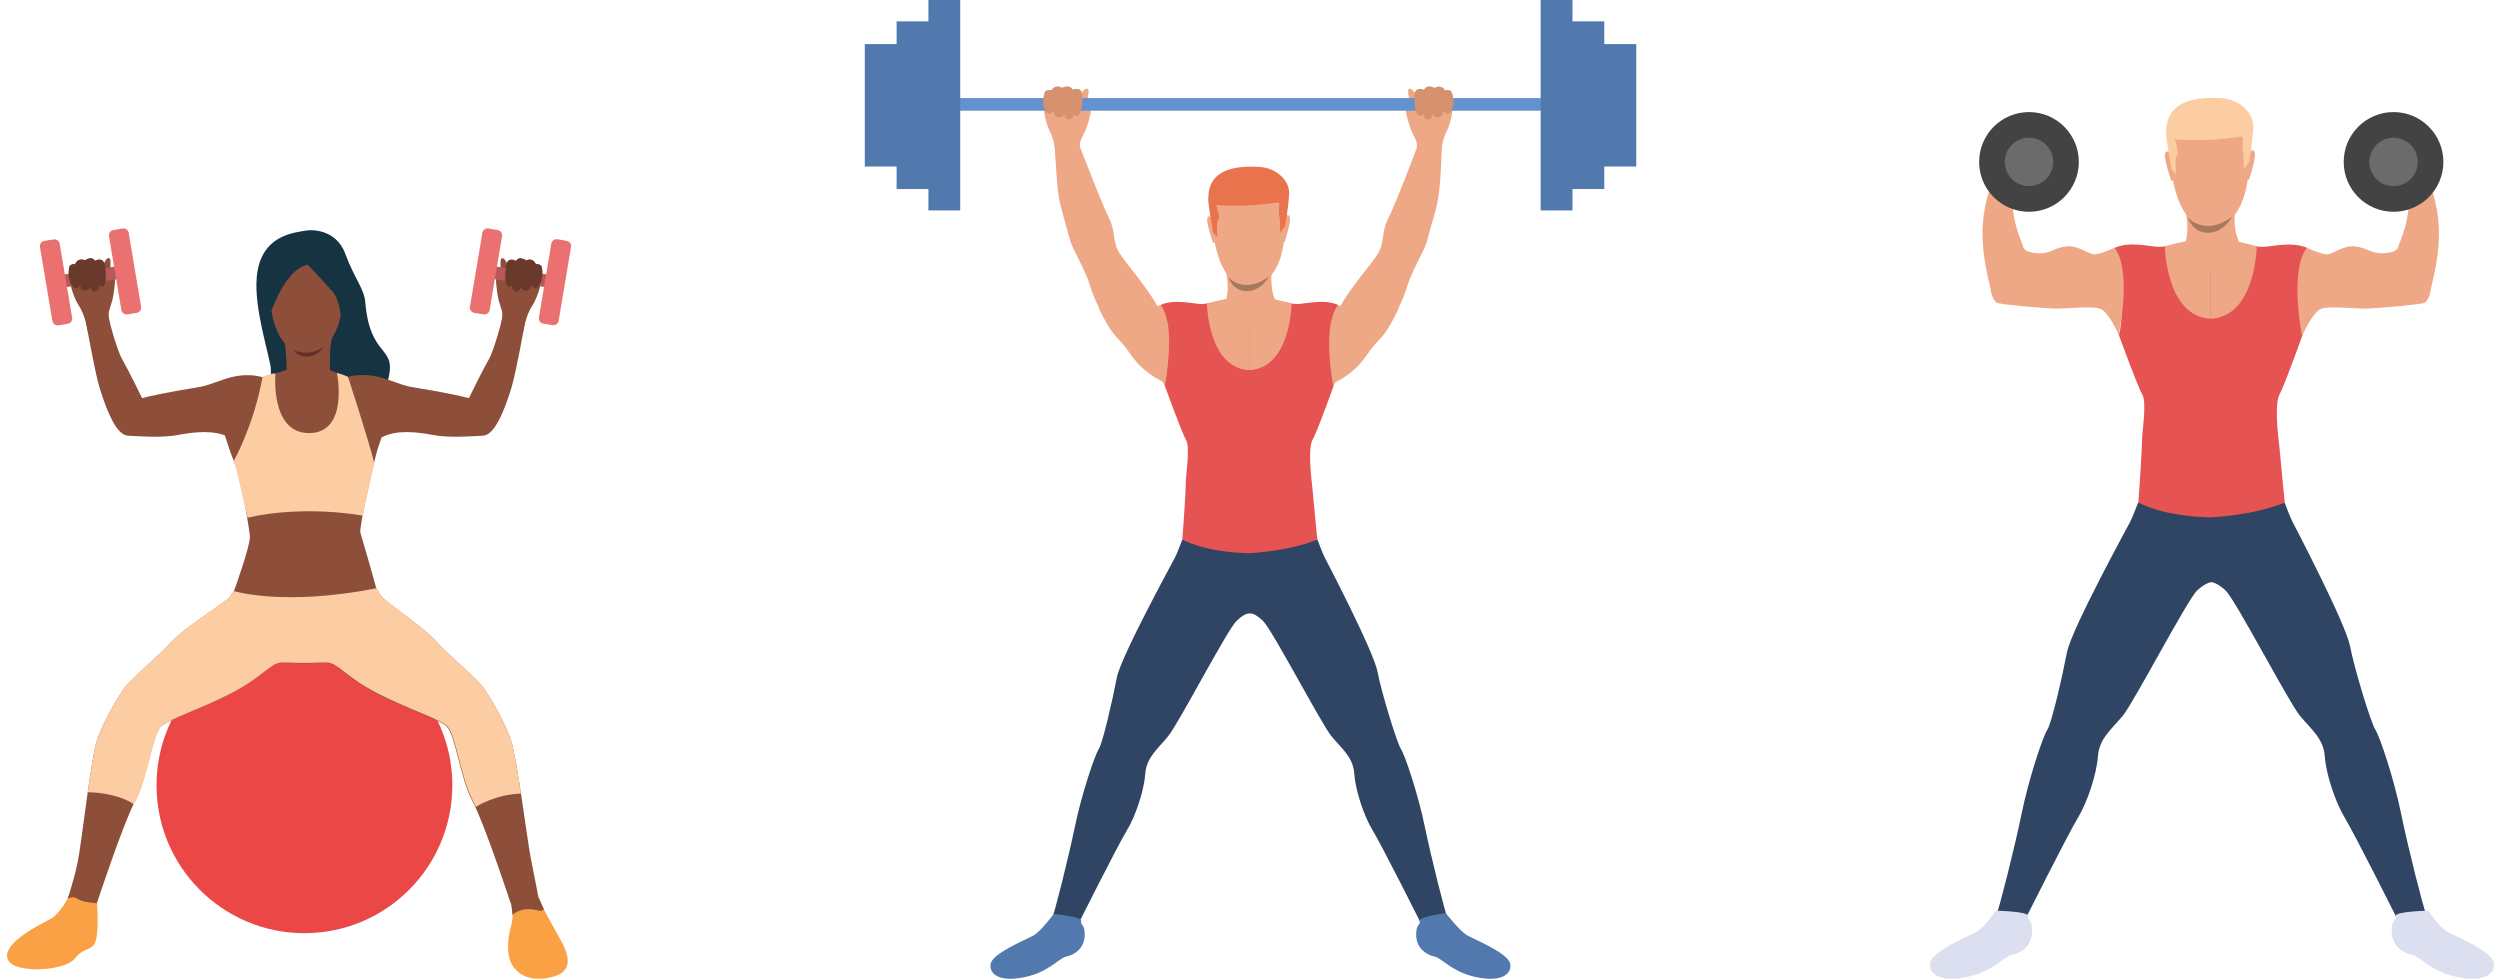 <svg width="314" height="123" viewBox="0 0 314 123" fill="none" xmlns="http://www.w3.org/2000/svg">
<path d="M286.942 63.111C286.942 63.111 287.628 64.939 287.925 65.51C288.222 66.081 294.62 78.305 295.168 81.162C295.716 84.018 297.796 90.826 298.344 91.649C298.892 92.472 300.675 97.773 301.566 102.137C302.457 106.501 304.353 113.972 304.742 114.886C305.13 115.8 301.314 115.846 301.314 115.846C301.314 115.846 295.762 104.787 294.528 102.754C293.294 100.72 292.152 97.224 291.992 94.985C291.832 92.746 290.256 91.581 288.862 89.89C287.468 88.199 280.773 75.335 279.539 74.17C278.306 73.004 277.529 73.096 277.529 73.096V63.773L286.942 63.111Z" fill="#2F4563"/>
<path d="M268.549 63.111C268.549 63.111 267.864 64.939 267.566 65.51C267.269 66.081 260.163 79.059 259.615 81.915C259.067 84.772 257.696 90.826 257.147 91.649C256.599 92.472 254.817 97.773 253.926 102.137C253.035 106.501 251.138 113.972 250.75 114.886C250.361 115.8 254.177 115.846 254.177 115.846C254.177 115.846 259.729 104.787 260.963 102.754C262.197 100.72 263.339 97.224 263.499 94.985C263.659 92.746 265.236 91.581 266.63 89.89C268.023 88.199 274.718 75.335 275.952 74.17C277.186 73.004 277.986 73.096 277.986 73.096L277.963 63.773L268.549 63.111Z" fill="#2F4563"/>
<path d="M304.993 114.384C304.993 114.384 306.364 116.463 307.438 117.057C308.512 117.628 312.465 119.273 313.127 120.622C313.584 121.558 312.967 123.432 309.152 122.815C305.359 122.198 304.056 120.142 302.891 119.913C301.749 119.685 300.492 118.794 300.4 117.103C300.332 115.412 301.017 115.709 300.88 115.092C300.72 114.452 304.993 114.384 304.993 114.384Z" fill="#DBDFF0"/>
<path d="M250.658 114.384C250.658 114.384 249.287 116.463 248.214 117.057C247.14 117.628 243.187 119.273 242.524 120.622C242.067 121.558 242.684 123.432 246.5 122.815C250.293 122.198 251.595 120.142 252.76 119.913C253.903 119.685 255.16 118.794 255.228 117.103C255.297 115.412 254.611 115.709 254.748 115.092C254.931 114.452 250.658 114.384 250.658 114.384Z" fill="#DBDFF0"/>
<path d="M289.25 41.93C288.245 38.434 289.753 31.122 289.753 31.122C287.788 30.277 285.252 31.008 284.178 31.008C283.081 31.008 280.111 30.186 280.111 30.186H277.689H275.267C275.267 30.186 272.273 31.008 271.2 31.008C270.103 31.008 267.589 30.254 265.624 31.122C265.624 31.122 267.155 38.571 266.127 42.067C266.127 42.067 268.503 48.602 269.075 49.562C269.646 50.521 269.075 54.108 269.052 55C269.029 56.279 268.823 59.958 268.572 63.111C268.572 63.111 271.474 64.847 277.689 64.984C283.858 64.596 286.965 63.111 286.965 63.111C286.577 59.364 286.325 56.188 286.166 54.977C286.051 54.086 285.731 50.544 286.303 49.562C286.874 48.579 289.25 41.93 289.25 41.93Z" fill="#E55353"/>
<path d="M289.753 31.122C289.753 31.122 291.421 31.899 292.221 31.945C292.997 31.991 294.231 30.802 295.739 30.94C297.247 31.077 297.819 31.876 299.235 31.808C300.652 31.739 301.132 31.442 301.246 30.917C301.337 30.391 303.142 27.192 302.388 22.783C301.634 18.373 303.759 19.721 303.759 19.721C303.759 19.721 305.838 23.468 306.25 27.627C306.661 31.785 305.359 35.829 305.29 36.401C305.244 36.972 304.925 37.794 304.536 38.023C304.148 38.251 299.189 38.663 297.476 38.754C295.762 38.845 292.221 38.274 291.284 38.914C290.324 39.554 289.136 42.204 289.136 42.204C289.136 42.204 287.491 34.047 289.753 31.122Z" fill="#EEA886"/>
<path d="M265.579 31.122C265.579 31.122 263.911 31.899 263.111 31.945C262.334 31.991 261.1 30.802 259.592 30.94C258.084 31.077 257.513 31.876 256.096 31.808C254.68 31.739 254.2 31.442 254.086 30.917C253.994 30.391 252.189 27.192 252.943 22.783C253.697 18.373 251.572 19.721 251.572 19.721C251.572 19.721 249.493 23.468 249.082 27.627C248.67 31.785 249.973 35.829 250.041 36.401C250.087 36.972 250.407 37.794 250.795 38.023C251.184 38.251 256.142 38.663 257.856 38.754C259.569 38.845 263.111 38.274 264.048 38.914C265.007 39.554 266.104 42.021 266.104 42.021C266.104 42.021 267.841 34.047 265.579 31.122Z" fill="#EEA886"/>
<path d="M280.75 26.233C280.75 26.233 280.385 28.541 281.139 30.117C281.139 30.117 281.961 33.773 278.191 34.024C274.444 34.276 274.284 30.894 274.284 30.894C274.284 30.894 275.152 29.66 274.49 26.393C273.804 23.125 280.75 26.233 280.75 26.233Z" fill="#EEA886"/>
<path d="M278.168 12.935C278.168 12.935 282.989 13.597 282.441 21.343C281.87 29.066 277.62 28.518 277.323 28.518C277.049 28.518 273.073 28.746 272.548 19.355C272.548 19.355 272.273 12.386 278.168 12.935Z" fill="#EEA886"/>
<path d="M282.464 19.15C282.464 19.15 282.99 18.556 283.195 19.15C283.401 19.721 282.578 22.257 282.51 22.463C282.51 22.463 282.418 22.691 282.281 22.577C282.167 22.463 282.464 19.15 282.464 19.15Z" fill="#EEA886"/>
<path d="M272.662 19.287C272.662 19.287 272.136 18.715 271.931 19.287C271.748 19.881 272.639 22.486 272.685 22.6C272.685 22.6 272.776 22.828 272.913 22.691C273.05 22.577 272.662 19.287 272.662 19.287Z" fill="#EEA886"/>
<path d="M282.487 20.338L281.824 21.297C281.824 21.297 281.801 19.218 281.687 18.898C281.573 18.578 281.779 17.436 281.687 17.207C281.596 16.979 278.42 17.916 273.142 17.505C273.142 17.505 273.759 19.355 273.439 19.492C273.096 19.629 273.324 21.914 273.324 21.914L272.753 21.274C272.753 21.274 272.022 17.367 272.068 16.728C272.136 15.859 271.748 11.815 279.151 12.341C279.973 12.409 280.796 12.706 281.481 13.209C282.258 13.78 283.058 14.694 283.012 15.974C282.944 17.642 282.487 20.338 282.487 20.338Z" fill="#FCCCA2"/>
<path d="M274.787 27.329C274.787 27.329 276.98 29.774 280.339 27.215C280.339 27.215 279.425 29.134 277.437 29.226C275.427 29.317 274.787 27.329 274.787 27.329Z" fill="#A77860"/>
<path d="M271.908 30.94C271.908 30.94 272.022 39.759 277.666 40.033V29.911C277.666 29.911 275.038 30.003 271.908 30.94Z" fill="#EEA886"/>
<path d="M283.447 30.94C283.447 30.94 283.332 39.759 277.666 40.033V29.911C277.666 29.911 280.293 30.003 283.447 30.94Z" fill="#EEA886"/>
<path d="M300.629 26.599C304.087 26.599 306.889 23.796 306.889 20.338C306.889 16.88 304.087 14.077 300.629 14.077C297.171 14.077 294.368 16.88 294.368 20.338C294.368 23.796 297.171 26.599 300.629 26.599Z" fill="#434343"/>
<path d="M300.629 23.377C302.307 23.377 303.668 22.016 303.668 20.338C303.668 18.659 302.307 17.299 300.629 17.299C298.951 17.299 297.59 18.659 297.59 20.338C297.59 22.016 298.951 23.377 300.629 23.377Z" fill="#6B6B6B"/>
<path d="M254.84 26.599C258.297 26.599 261.1 23.796 261.1 20.338C261.1 16.88 258.297 14.077 254.84 14.077C251.382 14.077 248.579 16.88 248.579 20.338C248.579 23.796 251.382 26.599 254.84 26.599Z" fill="#434343"/>
<path d="M254.84 23.377C256.518 23.377 257.879 22.016 257.879 20.338C257.879 18.659 256.518 17.299 254.84 17.299C253.161 17.299 251.801 18.659 251.801 20.338C251.801 22.016 253.161 23.377 254.84 23.377Z" fill="#6B6B6B"/>
<path d="M177.897 19.25C177.897 19.25 178.064 18.189 177.876 17.689C177.71 17.273 177.398 16.711 177.231 16.337C177.065 15.962 176.565 14.297 176.565 13.86C176.565 13.694 177.002 12.591 176.961 12.237C176.919 11.883 176.711 11.175 177.044 11.134C177.377 11.113 177.751 11.696 177.751 11.696C177.751 11.696 177.793 11.384 178.084 11.28C178.646 11.071 178.854 11.3 178.854 11.3C178.854 11.3 179.062 10.926 179.333 10.884C179.895 10.801 180.165 11.092 180.165 11.092C180.165 11.092 180.415 10.884 180.79 10.905C181.289 10.947 181.456 11.363 181.456 11.363C181.456 11.363 182.101 11.259 182.267 11.529C182.434 11.821 182.434 12.091 182.496 12.362C182.559 12.611 182.517 14.901 181.685 16.524C180.998 17.835 180.956 19.895 180.956 19.895L177.897 19.25Z" fill="#EEA886"/>
<path d="M135.693 19.25C135.693 19.25 135.526 18.189 135.713 17.689C135.88 17.273 136.192 16.711 136.359 16.337C136.525 15.962 137.025 14.297 137.025 13.86C137.025 13.694 136.588 12.591 136.629 12.237C136.671 11.883 136.879 11.175 136.546 11.134C136.213 11.113 135.838 11.696 135.838 11.696C135.838 11.696 135.859 11.363 135.568 11.259C135.006 11.051 134.715 11.259 134.715 11.259C134.715 11.259 134.506 10.905 134.236 10.884C133.674 10.801 133.403 11.03 133.403 11.03C133.403 11.03 133.154 10.842 132.758 10.863C132.259 10.905 132.072 11.321 132.072 11.321C132.072 11.321 131.447 11.238 131.26 11.508C131.093 11.8 131.114 12.091 131.052 12.341C130.989 12.591 131.031 14.88 131.863 16.503C132.55 17.814 132.592 19.874 132.592 19.874L135.693 19.25Z" fill="#EEA886"/>
<path d="M194.691 12.32H119.189V13.902H194.691V12.32Z" fill="#6392D1"/>
<path d="M150.822 47.199C150.822 47.199 148.783 48.281 147.597 48.364C146.39 48.448 143.684 46.741 142.581 45.243C141.478 43.745 141.478 43.599 140.209 42.267C138.939 40.935 137.274 37.231 136.858 35.732C136.442 34.213 134.673 31.133 134.486 30.446C134.298 29.759 133.445 26.825 133.091 25.327C132.717 23.704 132.509 18.646 132.509 18.646L135.63 18.418C135.63 18.418 138.315 25.41 139.251 27.304C140.209 29.177 139.668 30.342 140.625 31.82C141.561 33.297 144.85 36.939 145.661 39.145C146.473 41.351 148.387 41.663 149.49 44.077C150.552 46.45 150.822 47.199 150.822 47.199Z" fill="#EEA886"/>
<path d="M162.788 47.366C162.788 47.366 164.828 48.448 166.014 48.531C166.347 48.552 166.805 48.448 167.304 48.219C167.388 48.177 167.471 48.136 167.575 48.094C169.053 47.407 170.509 46.158 171.071 45.368C172.153 43.911 172.174 43.745 173.423 42.413C174.11 41.705 174.88 40.331 175.546 38.958C176.107 37.751 176.586 36.586 176.773 35.878C177.19 34.359 178.959 31.279 179.146 30.571C180.478 25.514 180.852 26.034 181.081 18.667L177.98 18.501C177.98 18.501 175.337 25.514 174.38 27.408C173.423 29.281 173.964 30.446 173.027 31.924C172.174 33.277 169.386 36.398 168.283 38.604C168.178 38.833 168.074 39.041 167.991 39.249C167.721 39.957 167.346 40.477 166.909 40.935C166.014 41.871 164.89 42.558 164.162 44.181C163.08 46.616 162.788 47.366 162.788 47.366Z" fill="#EEA886"/>
<path d="M181.872 115.5C181.498 114.647 179.77 107.759 178.938 103.742C178.105 99.726 176.461 94.835 175.962 94.086C175.462 93.316 173.527 87.052 173.027 84.409C172.528 81.766 166.639 70.507 166.368 69.987C166.097 69.446 165.473 67.781 165.473 67.781L156.982 68.406L148.491 67.781C148.491 67.781 147.867 69.467 147.597 69.987C147.326 70.528 140.771 82.474 140.271 85.117C139.772 87.76 138.502 93.337 138.003 94.086C137.503 94.856 135.859 99.726 135.027 103.742C134.194 107.759 132.467 114.647 132.092 115.5C131.718 116.354 135.256 116.395 135.256 116.395C135.256 116.395 140.375 106.198 141.52 104.325C142.664 102.452 143.705 99.226 143.851 97.166C143.996 95.106 145.453 94.044 146.723 92.463C148.013 90.902 154.173 79.04 155.317 77.978C156.67 76.709 157.315 76.751 158.626 77.978C159.771 79.061 165.952 90.902 167.221 92.463C168.512 94.024 169.968 95.106 170.093 97.166C170.239 99.226 171.279 102.452 172.424 104.325C173.569 106.198 178.688 116.395 178.688 116.395C178.688 116.395 182.226 116.354 181.872 115.5Z" fill="#2F4563"/>
<path d="M181.601 114.689C181.601 114.689 183.349 116.978 184.348 117.519C185.347 118.06 188.989 119.559 189.593 120.807C190.009 121.681 189.447 123.388 185.93 122.826C182.434 122.264 181.227 120.37 180.165 120.141C179.104 119.912 177.939 119.101 177.876 117.54C177.814 115.979 178.438 116.27 178.313 115.688C178.168 115.126 181.601 114.689 181.601 114.689Z" fill="#5279AD"/>
<path d="M132.342 114.793C132.342 114.793 130.76 116.978 129.762 117.519C128.763 118.06 125.121 119.559 124.517 120.807C124.101 121.681 124.663 123.388 128.18 122.826C131.676 122.264 132.883 120.37 133.945 120.141C135.006 119.912 136.171 119.101 136.234 117.54C136.296 115.979 135.672 116.27 135.797 115.688C135.942 115.126 132.342 114.793 132.342 114.793Z" fill="#5279AD"/>
<path d="M167.575 48.26C166.638 45.035 168.053 38.292 168.053 38.292C166.243 37.501 163.912 38.188 162.913 38.188C161.914 38.188 159.146 37.418 159.146 37.418H156.92H154.693C154.693 37.418 151.925 38.188 150.926 38.188C149.927 38.188 147.596 37.501 145.786 38.292C145.786 38.292 147.201 45.16 146.264 48.364C146.264 48.364 148.45 54.379 148.97 55.274C149.49 56.169 148.97 59.457 148.949 60.289C148.928 61.475 148.741 64.868 148.491 67.76C148.491 67.76 151.176 69.363 156.899 69.487C162.58 69.113 165.452 67.76 165.452 67.76C165.098 64.306 164.869 61.392 164.724 60.248C164.62 59.415 164.328 56.148 164.849 55.253C165.39 54.4 167.575 48.26 167.575 48.26Z" fill="#E55353"/>
<path d="M173.548 38.147C174.463 38.23 175.004 38.584 175.629 38.792C175.587 38.854 175.566 38.937 175.525 39C174.879 40.373 174.089 41.747 173.402 42.454C172.195 43.724 172.132 43.932 171.175 45.243C170.405 45.243 169.76 45.306 169.448 45.534C168.824 45.951 168.074 47.345 167.7 48.073C167.554 48.365 167.471 48.573 167.471 48.573C167.471 48.573 167.45 48.448 167.408 48.219C167.221 47.095 166.659 43.516 167.117 40.789C167.284 39.811 167.575 38.937 168.054 38.313C168.054 38.313 168.178 38.375 168.386 38.459C168.886 38.667 169.802 39.041 170.322 39.083C171.029 39.104 172.153 38.022 173.548 38.147Z" fill="#EEA886"/>
<path d="M146.244 48.364C146.244 48.364 146.161 48.198 146.036 47.948C145.703 47.261 144.995 45.93 144.35 45.513C144.017 45.285 143.33 45.222 142.54 45.222C141.457 43.765 141.437 43.599 140.188 42.267C139.501 41.559 138.731 40.186 138.065 38.812C138.752 38.604 139.293 38.23 140.25 38.146C141.645 38.022 142.768 39.124 143.497 39.062C143.975 39.02 144.829 38.708 145.328 38.479C145.578 38.375 145.765 38.292 145.765 38.292C146.244 38.916 146.535 39.811 146.702 40.81C147.118 43.599 146.473 47.865 146.244 48.364Z" fill="#EEA886"/>
<path d="M159.75 33.797C159.75 33.797 159.438 36.169 160.145 37.626C160.145 37.626 160.853 40.748 157.398 40.977C153.944 41.206 153.777 38.105 153.777 38.105C153.777 38.105 154.589 36.981 153.965 33.963C153.361 30.925 159.75 33.797 159.75 33.797Z" fill="#EEA886"/>
<path d="M157.419 21.539C157.419 21.539 161.894 22.164 161.373 29.281C160.853 36.398 156.92 35.899 156.649 35.899C156.379 35.899 152.716 36.107 152.237 27.45C152.217 27.45 151.946 21.04 157.419 21.539Z" fill="#EEA886"/>
<path d="M161.332 27.262C161.332 27.262 161.81 26.721 161.998 27.262C162.185 27.803 161.436 30.134 161.373 30.321C161.373 30.321 161.29 30.529 161.165 30.425C161.04 30.301 161.332 27.262 161.332 27.262Z" fill="#EEA886"/>
<path d="M152.3 27.387C152.3 27.387 151.821 26.867 151.634 27.387C151.467 27.928 152.3 30.342 152.341 30.425C152.341 30.425 152.424 30.634 152.549 30.509C152.653 30.405 152.3 27.387 152.3 27.387Z" fill="#EEA886"/>
<path d="M161.415 28.365L160.791 29.239C160.791 29.239 160.77 27.325 160.666 27.033C160.562 26.742 160.749 25.681 160.666 25.473C160.582 25.264 157.627 26.118 152.758 25.743C152.758 25.743 153.34 27.45 153.028 27.575C152.716 27.699 152.924 29.801 152.924 29.801L152.383 29.218C152.383 29.218 151.717 25.618 151.759 25.015C151.821 24.203 151.467 20.478 158.314 20.977C159.105 21.04 159.854 21.31 160.499 21.768C161.207 22.288 161.956 23.142 161.914 24.307C161.852 25.868 161.415 28.365 161.415 28.365Z" fill="#E8734D"/>
<path d="M154.256 34.817C154.256 34.817 156.275 37.085 159.375 34.712C159.375 34.712 158.543 36.481 156.691 36.565C154.839 36.627 154.256 34.817 154.256 34.817Z" fill="#A77860"/>
<path d="M151.592 38.126C151.592 38.126 151.696 46.242 156.92 46.492V37.168C156.92 37.189 154.485 37.272 151.592 38.126Z" fill="#EEA886"/>
<path d="M162.226 38.126C162.226 38.126 162.122 46.242 156.899 46.492V37.168C156.92 37.189 159.334 37.272 162.226 38.126Z" fill="#EEA886"/>
<path d="M177.647 11.904C177.647 11.904 177.543 13.943 178.105 14.401C178.667 14.859 178.75 14.131 178.75 14.131C178.75 14.131 178.646 14.859 179.271 14.984C179.895 15.109 179.937 14.255 179.937 14.255C179.937 14.255 180.02 14.817 180.686 14.734C181.352 14.651 181.206 13.922 181.206 13.922C181.206 13.922 181.81 14.651 182.226 14.006C182.933 12.903 182.309 11.529 182.309 11.529C182.309 11.529 182.122 11.217 181.497 11.342C181.497 11.342 181.102 10.53 180.165 11.051C180.165 11.051 179.229 10.509 178.854 11.3C178.854 11.28 177.814 10.759 177.647 11.904Z" fill="#D6926F"/>
<path d="M135.942 11.904C135.942 11.904 136.046 13.943 135.484 14.401C134.923 14.859 134.839 14.131 134.839 14.131C134.839 14.131 134.943 14.859 134.319 14.984C133.695 15.109 133.653 14.255 133.653 14.255C133.653 14.255 133.57 14.817 132.904 14.734C132.238 14.651 132.384 13.922 132.384 13.922C132.384 13.922 131.78 14.651 131.364 14.006C130.656 12.903 131.281 11.529 131.281 11.529C131.281 11.529 131.468 11.217 132.092 11.342C132.092 11.342 132.488 10.53 133.424 11.051C133.424 11.051 134.361 10.509 134.735 11.3C134.735 11.28 135.776 10.759 135.942 11.904Z" fill="#D6926F"/>
<path d="M197.501 0H193.505V26.43H197.501V0Z" fill="#5279AD"/>
<path d="M201.497 2.685H197.147V23.745H201.497V2.685Z" fill="#5279AD"/>
<path d="M205.513 5.536H201.06V20.915H205.513V5.536Z" fill="#5279AD"/>
<path d="M120.605 0H116.609V26.43H120.605V0Z" fill="#5279AD"/>
<path d="M117.337 2.685H112.613V23.745H117.337V2.685Z" fill="#5279AD"/>
<path d="M113.092 5.536H108.618V20.915H113.092V5.536Z" fill="#5279AD"/>
<path d="M38.737 28.924C38.737 28.924 42.153 28.57 43.361 31.861C44.59 35.151 45.735 36.234 45.881 37.963C46.464 44.961 49.734 43.378 48.818 47.397C47.901 51.417 47.256 52.042 47.256 52.042L39.446 50.521L31.532 50.542C31.532 50.542 34.635 49.001 33.927 45.71C33.239 42.42 31.532 37.026 32.489 33.36C33.489 29.653 36.697 29.195 38.737 28.924Z" fill="#163342"/>
<path d="M38.238 117.208C48.498 117.208 56.815 108.891 56.815 98.631C56.815 88.371 48.498 80.054 38.238 80.054C27.978 80.054 19.66 88.371 19.66 98.631C19.66 108.891 27.978 117.208 38.238 117.208Z" fill="#EB4747"/>
<path d="M64.188 113.418C64.188 113.418 64.604 114.938 64.188 116.354C63.771 117.771 63.5 120.145 64.5 121.457C65.5 122.769 67.145 123.31 69.519 122.665C71.893 122.019 71.477 120.166 70.685 118.583C69.894 117 67.978 113.897 67.707 112.876C67.436 111.814 64.188 113.418 64.188 113.418Z" fill="#FAA146"/>
<path d="M64.375 114.876C64.375 114.876 65.916 115.521 68.332 114.251L67.707 112.835L64.188 113.397L64.375 114.876Z" fill="#8E4F3A"/>
<path d="M66.728 108.107C66.228 105.733 64.979 95.299 64.146 92.904C63.334 90.488 61.48 87.468 60.709 86.364C59.939 85.26 56.044 82.032 54.732 80.512C53.42 78.991 48.484 75.597 48.026 75.055C47.568 74.514 47.214 73.764 47.214 73.764C43.278 73.701 38.175 74.305 38.175 74.305C38.175 74.305 33.593 73.785 29.657 73.847C29.657 73.847 29.22 74.534 28.782 75.076C28.324 75.618 22.93 79.012 21.618 80.533C20.306 82.053 16.432 85.281 15.641 86.385C14.87 87.489 13.017 90.509 12.204 92.924C11.392 95.34 10.246 105.962 9.747 108.336C9.247 110.71 8.497 112.856 8.497 112.856C8.497 112.856 9.663 113.855 12.163 113.46C12.163 113.46 15.474 103.4 16.994 100.568C18.515 97.756 19.119 92.216 20.223 91.237C21.326 90.259 25.221 89.072 29.136 87.031C33.052 84.99 33.906 83.302 35.301 83.261C36.696 83.219 37.592 83.344 38.154 83.302C38.737 83.344 39.633 83.219 41.008 83.261C42.403 83.302 43.257 84.969 47.172 87.031C51.088 89.072 54.982 90.259 56.086 91.237C57.19 92.216 57.794 97.735 59.314 100.568C60.834 103.379 64.146 113.46 64.146 113.46C66.645 113.876 67.666 112.897 67.666 112.897C67.666 112.897 67.207 110.481 66.728 108.107Z" fill="#8E4F3A"/>
<path d="M68.332 114.251C68.332 114.251 68.186 114.459 67.666 114.376C67.124 114.293 65.874 113.772 64.375 114.876C64.375 114.876 68.165 116.417 68.332 114.251Z" fill="#FAA146"/>
<path d="M8.518 112.835C8.518 112.835 7.477 114.813 6.331 115.438C5.186 116.042 0.312 118.375 0.937 120.395C1.541 122.394 8.143 121.998 9.393 120.395C10.663 118.791 11.684 119.583 12.059 118.021C12.433 116.459 12.183 113.439 12.183 113.439C12.183 113.439 11.08 113.397 10.288 113.147C9.518 112.897 9.497 112.481 8.518 112.835Z" fill="#FAA146"/>
<path d="M65.437 99.672C62.105 99.797 59.772 101.338 59.772 101.338C59.627 101.026 59.502 100.755 59.377 100.526C57.856 97.715 57.252 92.175 56.148 91.196C55.045 90.217 51.15 89.03 47.235 86.989C43.319 84.948 42.465 83.261 41.07 83.219C39.675 83.177 38.779 83.302 38.217 83.261C37.634 83.302 36.738 83.177 35.364 83.219C33.968 83.261 33.114 84.927 29.199 86.989C25.284 89.03 21.389 90.217 20.285 91.196C19.181 92.175 18.577 97.694 17.057 100.526C16.974 100.672 16.89 100.839 16.807 101.005C14.433 99.464 11.08 99.506 11.017 99.506C11.413 96.652 11.85 93.966 12.204 92.904C13.017 90.488 14.87 87.468 15.641 86.364C16.411 85.26 20.306 82.032 21.618 80.512C22.93 78.991 28.324 75.597 28.782 75.055C29.241 74.514 29.657 73.826 29.657 73.826C33.593 73.764 38.175 74.284 38.175 74.284C38.175 74.284 43.278 73.681 47.214 73.743C47.214 73.743 47.589 74.493 48.026 75.034C48.484 75.576 53.42 78.971 54.732 80.491C56.044 82.011 59.918 85.239 60.71 86.343C61.48 87.447 63.334 90.467 64.146 92.883C64.521 93.987 65 96.757 65.437 99.672Z" fill="#FCCCA2"/>
<path d="M62.896 40.733C62.896 40.733 63.188 39.692 63.063 39.15C62.959 38.713 62.73 38.088 62.626 37.692C62.522 37.297 62.251 35.526 62.313 35.11C62.334 34.922 62.876 33.902 62.876 33.527C62.876 33.152 62.771 32.423 63.105 32.423C63.417 32.444 63.688 33.09 63.688 33.09C63.688 33.09 63.709 32.756 64 32.673C64.562 32.527 64.792 32.798 64.792 32.798C64.792 32.798 65.041 32.465 65.291 32.465C65.833 32.465 66.062 32.715 66.062 32.715C66.062 32.715 66.333 32.548 66.687 32.631C67.145 32.736 67.291 33.173 67.291 33.173C67.291 33.173 67.895 33.173 68.02 33.485C68.145 33.798 68.082 34.089 68.103 34.36C68.145 34.631 67.811 36.943 66.812 38.463C65.999 39.692 65.687 41.774 65.687 41.774L62.896 40.733Z" fill="#8E4F3A"/>
<path d="M69.843 34.65L61.179 33.3L60.932 34.885L69.596 36.235L69.843 34.65Z" fill="#B85858"/>
<path d="M63.584 33.277C63.584 33.277 63.23 35.318 63.688 35.859C64.146 36.401 64.333 35.672 64.333 35.672C64.333 35.672 64.146 36.401 64.708 36.609C65.271 36.817 65.437 35.943 65.437 35.943C65.437 35.943 65.458 36.526 66.083 36.526C66.708 36.526 66.666 35.776 66.666 35.776C66.666 35.776 67.145 36.588 67.624 35.984C68.436 34.964 68.02 33.485 68.02 33.485C68.02 33.485 67.895 33.131 67.291 33.173C67.291 33.173 67.02 32.298 66.062 32.715C66.062 32.715 65.25 32.048 64.812 32.777C64.792 32.798 63.875 32.131 63.584 33.277Z" fill="#693A2B"/>
<path d="M62.522 28.903L61.355 28.695C61.001 28.633 60.647 28.883 60.585 29.236L59.023 38.525C58.96 38.879 59.21 39.233 59.564 39.296L60.73 39.483C61.084 39.546 61.438 39.296 61.501 38.942L63.063 29.653C63.126 29.299 62.896 28.966 62.522 28.903Z" fill="#EB7171"/>
<path d="M71.185 30.257L70.019 30.049C69.665 29.986 69.311 30.236 69.248 30.59L67.686 39.879C67.624 40.233 67.874 40.587 68.228 40.65L69.394 40.837C69.748 40.9 70.102 40.65 70.165 40.295L71.727 31.007C71.789 30.653 71.539 30.32 71.185 30.257Z" fill="#EB7171"/>
<path d="M13.85 40.795C13.85 40.795 13.558 39.671 13.683 39.129C13.787 38.692 14.016 38.067 14.12 37.671C14.224 37.276 14.495 35.505 14.433 35.089C14.412 34.901 13.87 33.881 13.87 33.506C13.87 33.131 13.974 32.402 13.641 32.402C13.329 32.423 13.058 33.069 13.058 33.069C13.058 33.069 13.037 32.735 12.746 32.652C12.183 32.506 11.954 32.777 11.954 32.777C11.954 32.777 11.704 32.444 11.454 32.444C10.913 32.444 10.684 32.694 10.684 32.694C10.684 32.694 10.413 32.527 10.059 32.611C9.601 32.715 9.455 33.152 9.455 33.152C9.455 33.152 8.851 33.152 8.726 33.464C8.601 33.777 8.664 34.068 8.643 34.339C8.601 34.61 8.934 36.922 9.934 38.442C10.746 39.671 11.059 41.753 11.059 41.753L13.85 40.795Z" fill="#8E4F3A"/>
<path d="M7.17 36.239L15.834 34.889L15.587 33.304L6.923 34.654L7.17 36.239Z" fill="#B85858"/>
<path d="M13.162 33.277C13.162 33.277 13.516 35.318 13.058 35.859C12.6 36.401 12.412 35.672 12.412 35.672C12.412 35.672 12.6 36.401 12.038 36.609C11.475 36.817 11.309 35.943 11.309 35.943C11.309 35.943 11.288 36.526 10.663 36.526C10.038 36.526 10.08 35.776 10.08 35.776C10.08 35.776 9.601 36.588 9.122 35.984C8.31 34.964 8.726 33.485 8.726 33.485C8.726 33.485 8.851 33.131 9.455 33.173C9.455 33.173 9.726 32.298 10.684 32.715C10.684 32.715 11.496 32.048 11.934 32.777C11.954 32.798 12.871 32.131 13.162 33.277Z" fill="#693A2B"/>
<path d="M14.224 28.903L15.391 28.695C15.745 28.633 16.099 28.883 16.161 29.236L17.723 38.525C17.786 38.879 17.536 39.233 17.182 39.296L16.015 39.483C15.662 39.546 15.307 39.296 15.245 38.942L13.683 29.653C13.62 29.299 13.87 28.966 14.224 28.903Z" fill="#EB7171"/>
<path d="M5.561 30.257L6.727 30.07C7.081 30.007 7.435 30.257 7.497 30.611L9.059 39.9C9.122 40.254 8.872 40.608 8.518 40.67L7.352 40.858C6.998 40.92 6.644 40.67 6.581 40.316L5.019 31.028C4.957 30.653 5.207 30.32 5.561 30.257Z" fill="#EB7171"/>
<path d="M35.759 42.982C35.759 42.982 36.155 45.94 35.967 47.981C35.759 50.022 41.549 48.522 41.549 48.522C41.549 48.522 41.195 44.107 41.695 42.503C42.195 40.92 35.759 42.982 35.759 42.982Z" fill="#8E4F3A"/>
<path d="M41.424 46.46C41.424 46.46 43.028 47.21 43.694 47.335C44.361 47.439 48.818 51.063 48.963 51.438C49.109 51.813 47.922 54.874 47.464 56.29C47.006 57.706 45.09 66.266 45.256 66.87C45.444 67.474 47.131 73.306 47.256 73.889C35.634 76.18 29.386 74.243 29.386 74.243C29.386 74.243 31.469 68.495 31.386 67.37C31.302 66.245 30.22 59.893 29.449 58.102C28.657 56.311 27.366 51.792 27.366 51.792C27.366 51.792 32.448 47.835 32.594 47.564C32.739 47.293 35.53 46.752 35.988 46.419L41.424 46.46Z" fill="#8E4F3A"/>
<path d="M43.715 47.335C43.715 47.335 46.173 54.895 47.006 58.123C47.006 58.123 45.714 63.892 45.569 64.767C45.569 64.767 38.342 63.371 31.094 65.017C31.094 65.017 29.532 58.227 29.386 57.852C29.386 57.852 31.865 53.437 32.968 47.397C32.968 47.397 33.906 46.835 34.593 46.918C34.593 46.918 33.906 54.478 38.883 54.395C43.861 54.312 42.32 46.835 42.32 46.835C42.32 46.835 43.194 47.064 43.715 47.335Z" fill="#FCCCA2"/>
<path d="M43.715 47.335C43.715 47.335 45.819 46.627 48.734 47.689C51.65 48.751 51.317 48.522 54.399 49.064C57.481 49.626 58.898 50.001 58.898 50.001C58.898 50.001 60.605 46.502 61.397 45.127C62.126 43.857 63.167 39.733 63.167 39.733L65.979 40.296C65.979 40.296 64.833 46.731 64.271 48.585C62.709 53.708 61.522 54.687 60.626 54.728C59.731 54.749 56.565 55.062 54.337 54.624C52.254 54.229 49.755 53.979 47.984 54.916L43.715 47.335Z" fill="#8E4F3A"/>
<path d="M32.947 47.377C32.947 47.377 30.927 46.627 28.012 47.689C25.096 48.751 25.429 48.522 22.347 49.064C19.264 49.626 17.848 50.001 17.848 50.001C17.848 50.001 16.14 46.502 15.349 45.127C14.62 43.857 13.579 39.733 13.579 39.733L10.767 40.296C10.767 40.296 11.913 46.731 12.475 48.585C14.037 53.708 15.224 54.687 16.119 54.728C17.015 54.749 20.181 55.062 22.409 54.624C24.492 54.229 26.991 53.979 28.761 54.916L32.947 47.377Z" fill="#8E4F3A"/>
<path d="M39.175 30.84C39.175 30.84 43.694 31.486 43.028 38.15C42.361 44.815 38.383 44.273 38.113 44.273C37.842 44.273 34.114 44.419 33.801 36.276C33.801 36.297 33.656 30.278 39.175 30.84Z" fill="#8E4F3A"/>
<path d="M38.654 33.256C38.654 33.256 40.758 35.464 41.736 36.588C42.715 37.713 42.819 39.879 42.819 39.879C42.819 39.879 44.465 37.859 43.777 35.526C43.09 33.173 41.466 28.612 37.321 30.028C33.197 31.423 33.031 37.609 33.531 40.67C33.551 40.65 35.405 33.902 38.654 33.256Z" fill="#163342"/>
<path d="M36.884 43.982C36.884 43.982 38.8 44.898 40.674 43.544C40.674 43.544 40.154 44.627 38.779 44.773C37.405 44.919 36.884 43.982 36.884 43.982Z" fill="#633029"/>
</svg>
